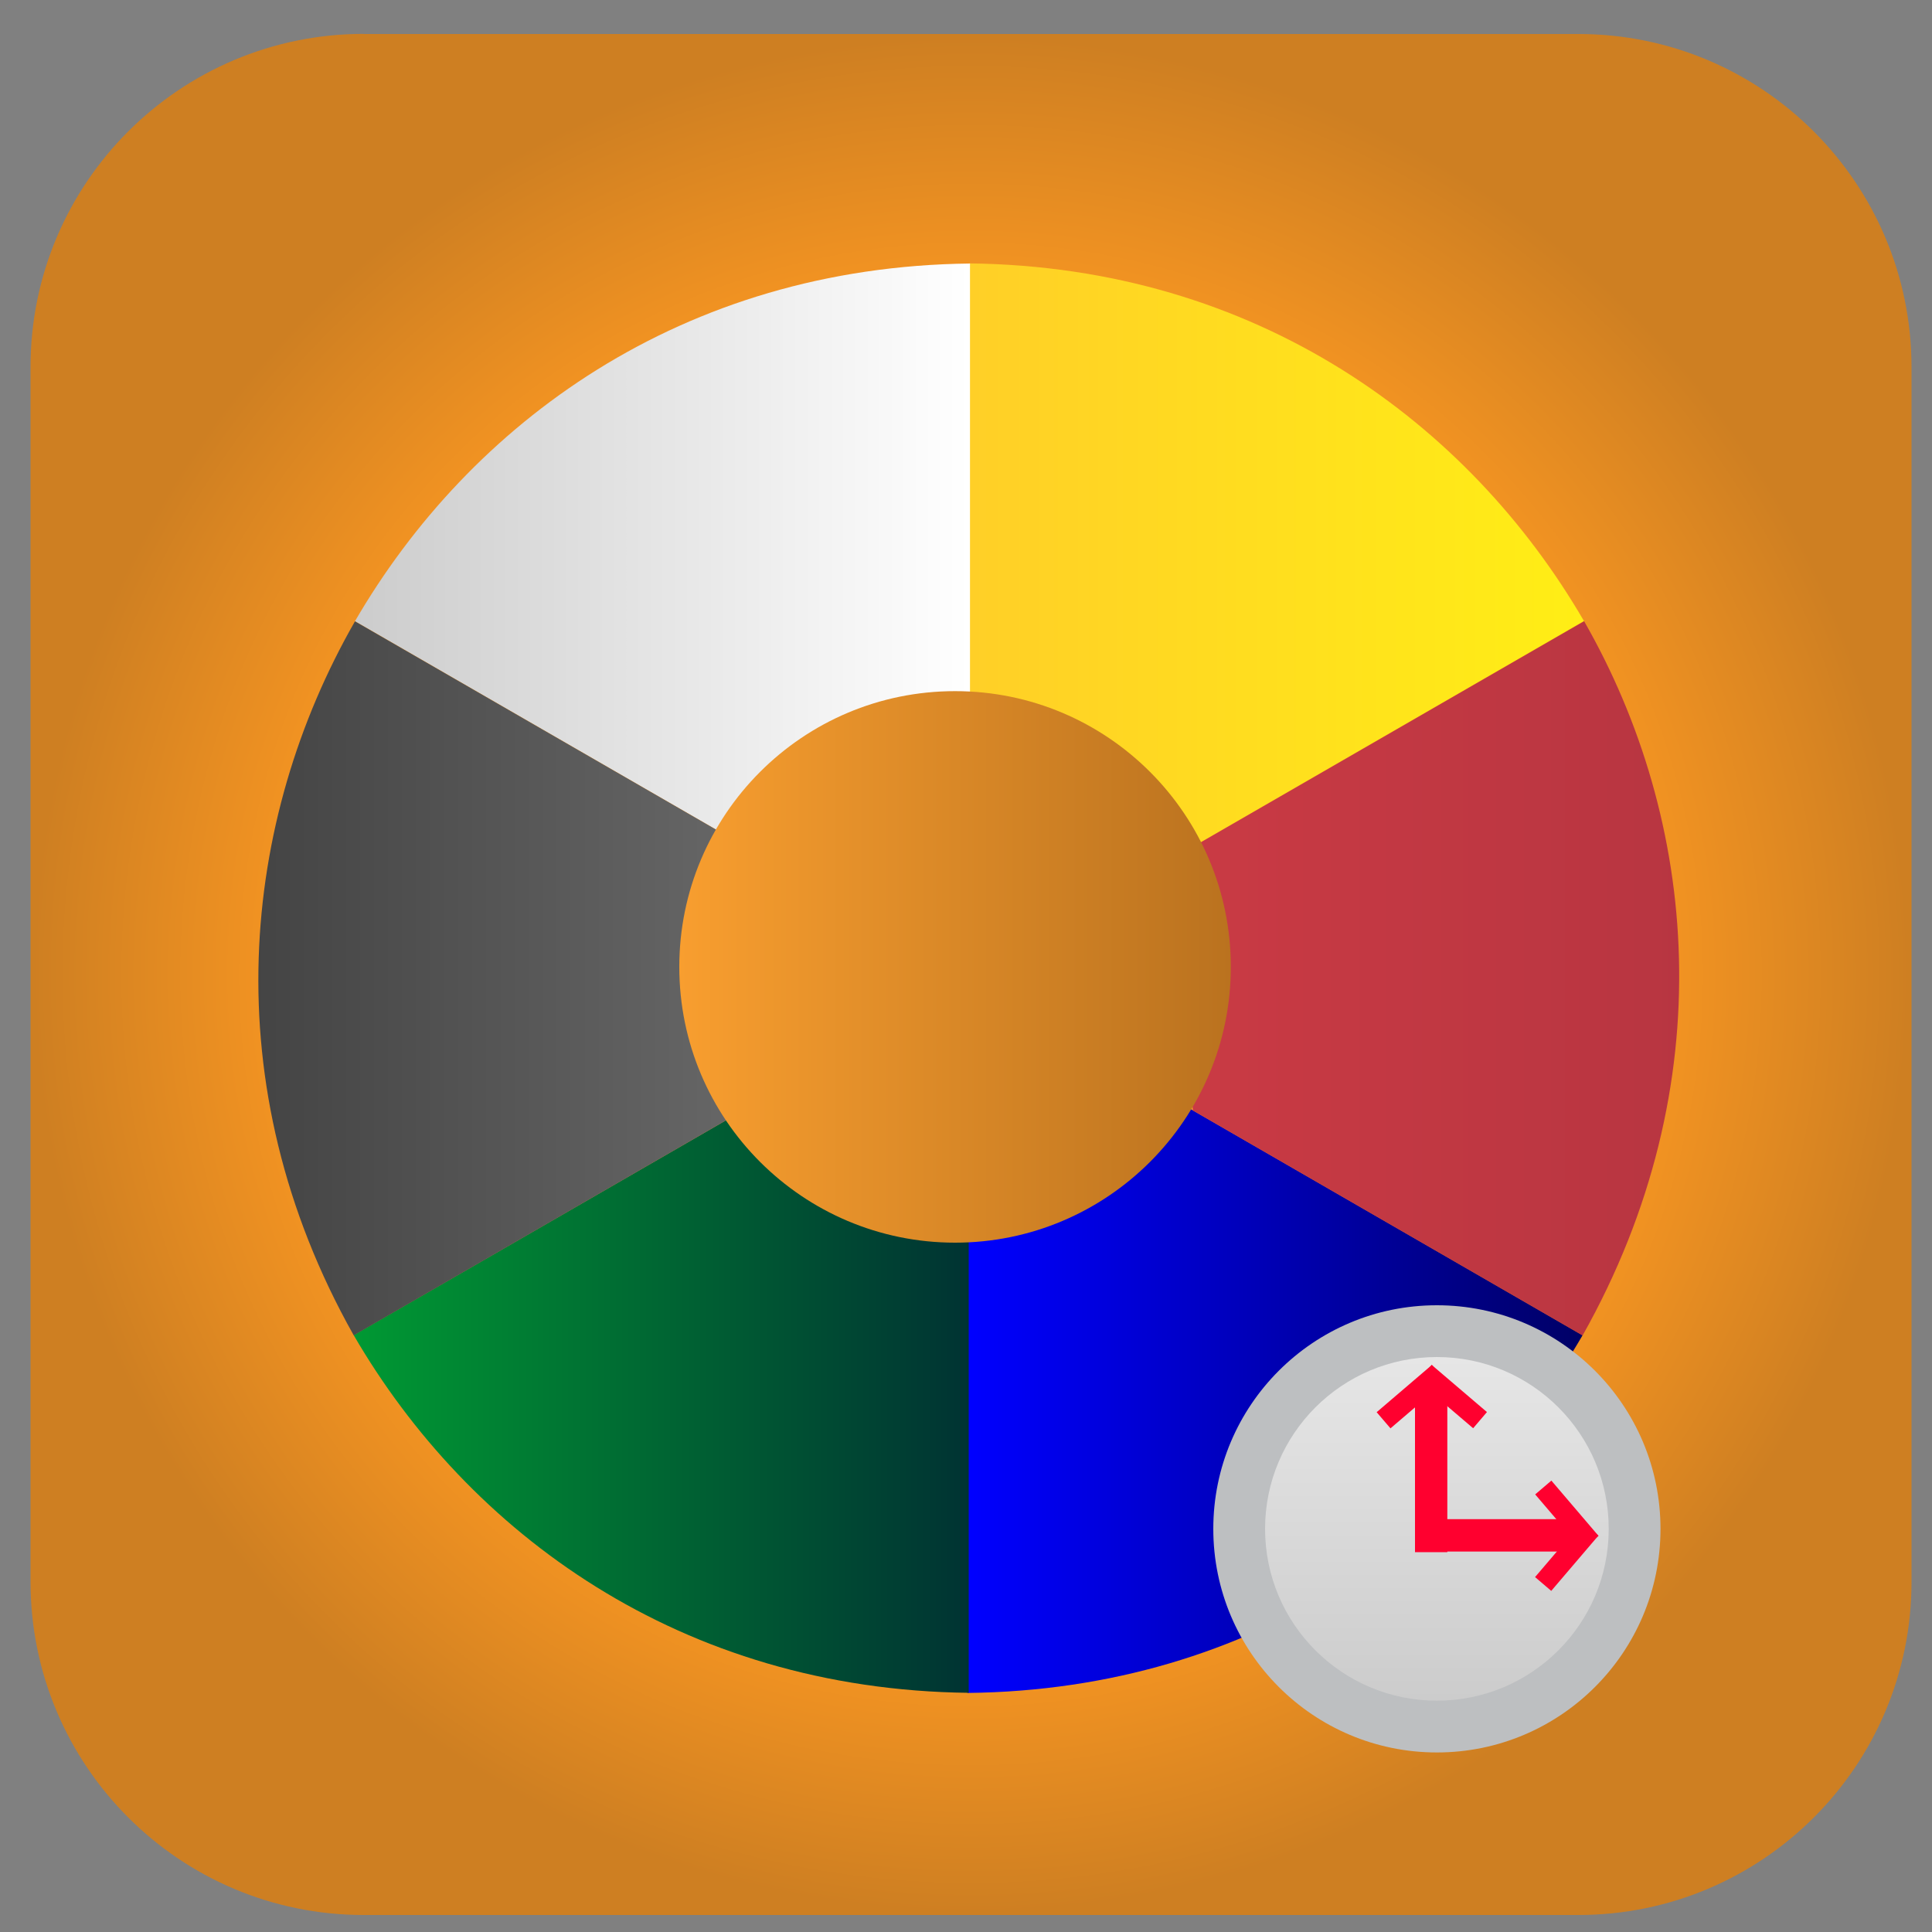 <?xml version="1.0" encoding="UTF-8"?>
<!DOCTYPE svg PUBLIC "-//W3C//DTD SVG 1.1//EN" "http://www.w3.org/Graphics/SVG/1.1/DTD/svg11.dtd">
<!-- Creator: CorelDRAW X6 -->
<svg xmlns="http://www.w3.org/2000/svg" xml:space="preserve" width="150px" height="150px" version="1.1" style="shape-rendering:geometricPrecision; text-rendering:geometricPrecision; image-rendering:optimizeQuality; fill-rule:evenodd; clip-rule:evenodd"
viewBox="0 0 15000 15000"
 xmlns:xlink="http://www.w3.org/1999/xlink">
 <rect x="0" y="0" width="15000" height="15000" fill="#808080" stroke="none"/>
 <defs>
  <style type="text/css">
   <![CDATA[
    .str0 {stroke:#FF002F;stroke-width:165.1}
    .fil11 {fill:none}
    .fil8 {fill:#BDBFC1}
    .fil10 {fill:#FF002F}
    .fil3 {fill:url(#id0)}
    .fil7 {fill:url(#id1)}
    .fil1 {fill:url(#id2)}
    .fil9 {fill:url(#id3)}
    .fil4 {fill:url(#id4)}
    .fil2 {fill:url(#id5)}
    .fil5 {fill:url(#id6)}
    .fil6 {fill:url(#id7)}
    .fil0 {fill:url(#id8)}
   ]]>
  </style>
  <linearGradient id="id0" gradientUnits="userSpaceOnUse" x1="7512.36" y1="10823.1" x2="12287" y2="10823.1">
   <stop offset="0" style="stop-color:blue"/>
   <stop offset="1" style="stop-color:#000066"/>
  </linearGradient>
  <linearGradient id="id1" gradientUnits="userSpaceOnUse" x1="5273.6" y1="7507.1" x2="9555.84" y2="7507.1">
   <stop offset="0" style="stop-color:#F89E2F"/>
   <stop offset="1" style="stop-color:#BA721F"/>
  </linearGradient>
  <linearGradient id="id2" gradientUnits="userSpaceOnUse" x1="7522.94" y1="4365.97" x2="12297.6" y2="4365.97">
   <stop offset="0" style="stop-color:#FFCF27"/>
   <stop offset="1" style="stop-color:#FFEE15"/>
  </linearGradient>
  <linearGradient id="id3" gradientUnits="userSpaceOnUse" x1="11156.3" y1="13203.7" x2="11156.3" y2="10536.7">
   <stop offset="0" style="stop-color:#CCCCCC"/>
   <stop offset="1" style="stop-color:#E6E6E6"/>
  </linearGradient>
  <linearGradient id="id4" gradientUnits="userSpaceOnUse" x1="2745.89" y1="10821.8" x2="7520.55" y2="10821.8">
   <stop offset="0" style="stop-color:#009933"/>
   <stop offset="1" style="stop-color:#003333"/>
  </linearGradient>
  <linearGradient id="id5" gradientUnits="userSpaceOnUse" x1="2756.47" y1="4367.3" x2="7531.13" y2="4367.3">
   <stop offset="0" style="stop-color:#CCCCCC"/>
   <stop offset="1" style="stop-color:white"/>
  </linearGradient>
  <linearGradient id="id6" gradientUnits="userSpaceOnUse" x1="121.06" y1="7067.38" x2="5685.39" y2="7067.38">
   <stop offset="0" style="stop-color:#333333"/>
   <stop offset="1" style="stop-color:#666666"/>
  </linearGradient>
  <linearGradient id="id7" gradientUnits="userSpaceOnUse" x1="9369.63" y1="7066.06" x2="14934" y2="7066.06">
   <stop offset="0" style="stop-color:#C93A44"/>
   <stop offset="1" style="stop-color:#AF333F"/>
  </linearGradient>
  <radialGradient id="id8" gradientUnits="objectBoundingBox" cx="50%" cy="50%" r="50%" fx="50%" fy="50%">
   <stop offset="0" style="stop-color:#FAA032"/>
   <stop offset="0.749" style="stop-color:#F29322"/>
   <stop offset="1" style="stop-color:#CE7F22"/>
  </radialGradient>
 </defs>
 <g id="Layer_x0020_1">
  <path class="fil0" d="M2824 264l9430 0c1429,0 2587,1159 2587,2587l0 9430c0,1429 -1159,2587 -2587,2587l-9430 0c-1429,0 -2587,-1159 -2587,-2588l0 -9430c0,-1429 1159,-2587 2588,-2587z"/>
 </g>
 <g id="Слой_x0020_1">
  <path class="fil1" d="M7523 2045l0 3515 1543 1127 3232 -1865c-891,-1533 -2536,-2752 -4775,-2777z"/>
  <path class="fil2" d="M7531 2046l0 3515 -1543 1127 -3232 -1865c891,-1533 2536,-2752 4775,-2777z"/>
  <path class="fil3" d="M7512 13144l0 -3515 1543 -1127 3232 1865c-891,1533 -2536,2752 -4775,2777z"/>
  <path class="fil4" d="M7521 13143l0 -3515 -1543 -1127 -3232 1865c891,1533 2536,2752 4775,2777z"/>
  <path class="fil5" d="M2747 10367l3032 -1751 215 -1924 -3238 -1868c-882,1539 -1108,3592 -10,5543z"/>
  <path class="fil6" d="M12286 10368l-3024 -1746 -201 -1931 3238 -1868c882,1539 1086,3594 -12,5546z"/>
  <circle class="fil7" cx="7415" cy="7507" r="2141"/>
  <g id="_125907608">
   <circle class="fil8" cx="11156" cy="11870" r="1736"/>
   <circle class="fil9" cx="11156" cy="11870" r="1334"/>
   <rect class="fil10" x="10986" y="10811" width="251" height="1240"/>
   <rect class="fil10" transform="matrix(3.52292E-014 1.186 -1.147 2.70918E-014 12229.3 11794.7)" width="212" height="1080"/>
   <line class="fil11 str0" x1="10742" y1="11027" x2="11171" y2= "10660" />
   <line class="fil11 str0" x1="11491" y1="11026" x2="11062" y2= "10660" />
   <line class="fil11 str0" x1="11982" y1="11549" x2="12348" y2= "11978" />
   <line class="fil11 str0" x1="11981" y1="12298" x2="12347" y2= "11869" />
  </g>
 </g>
</svg>
